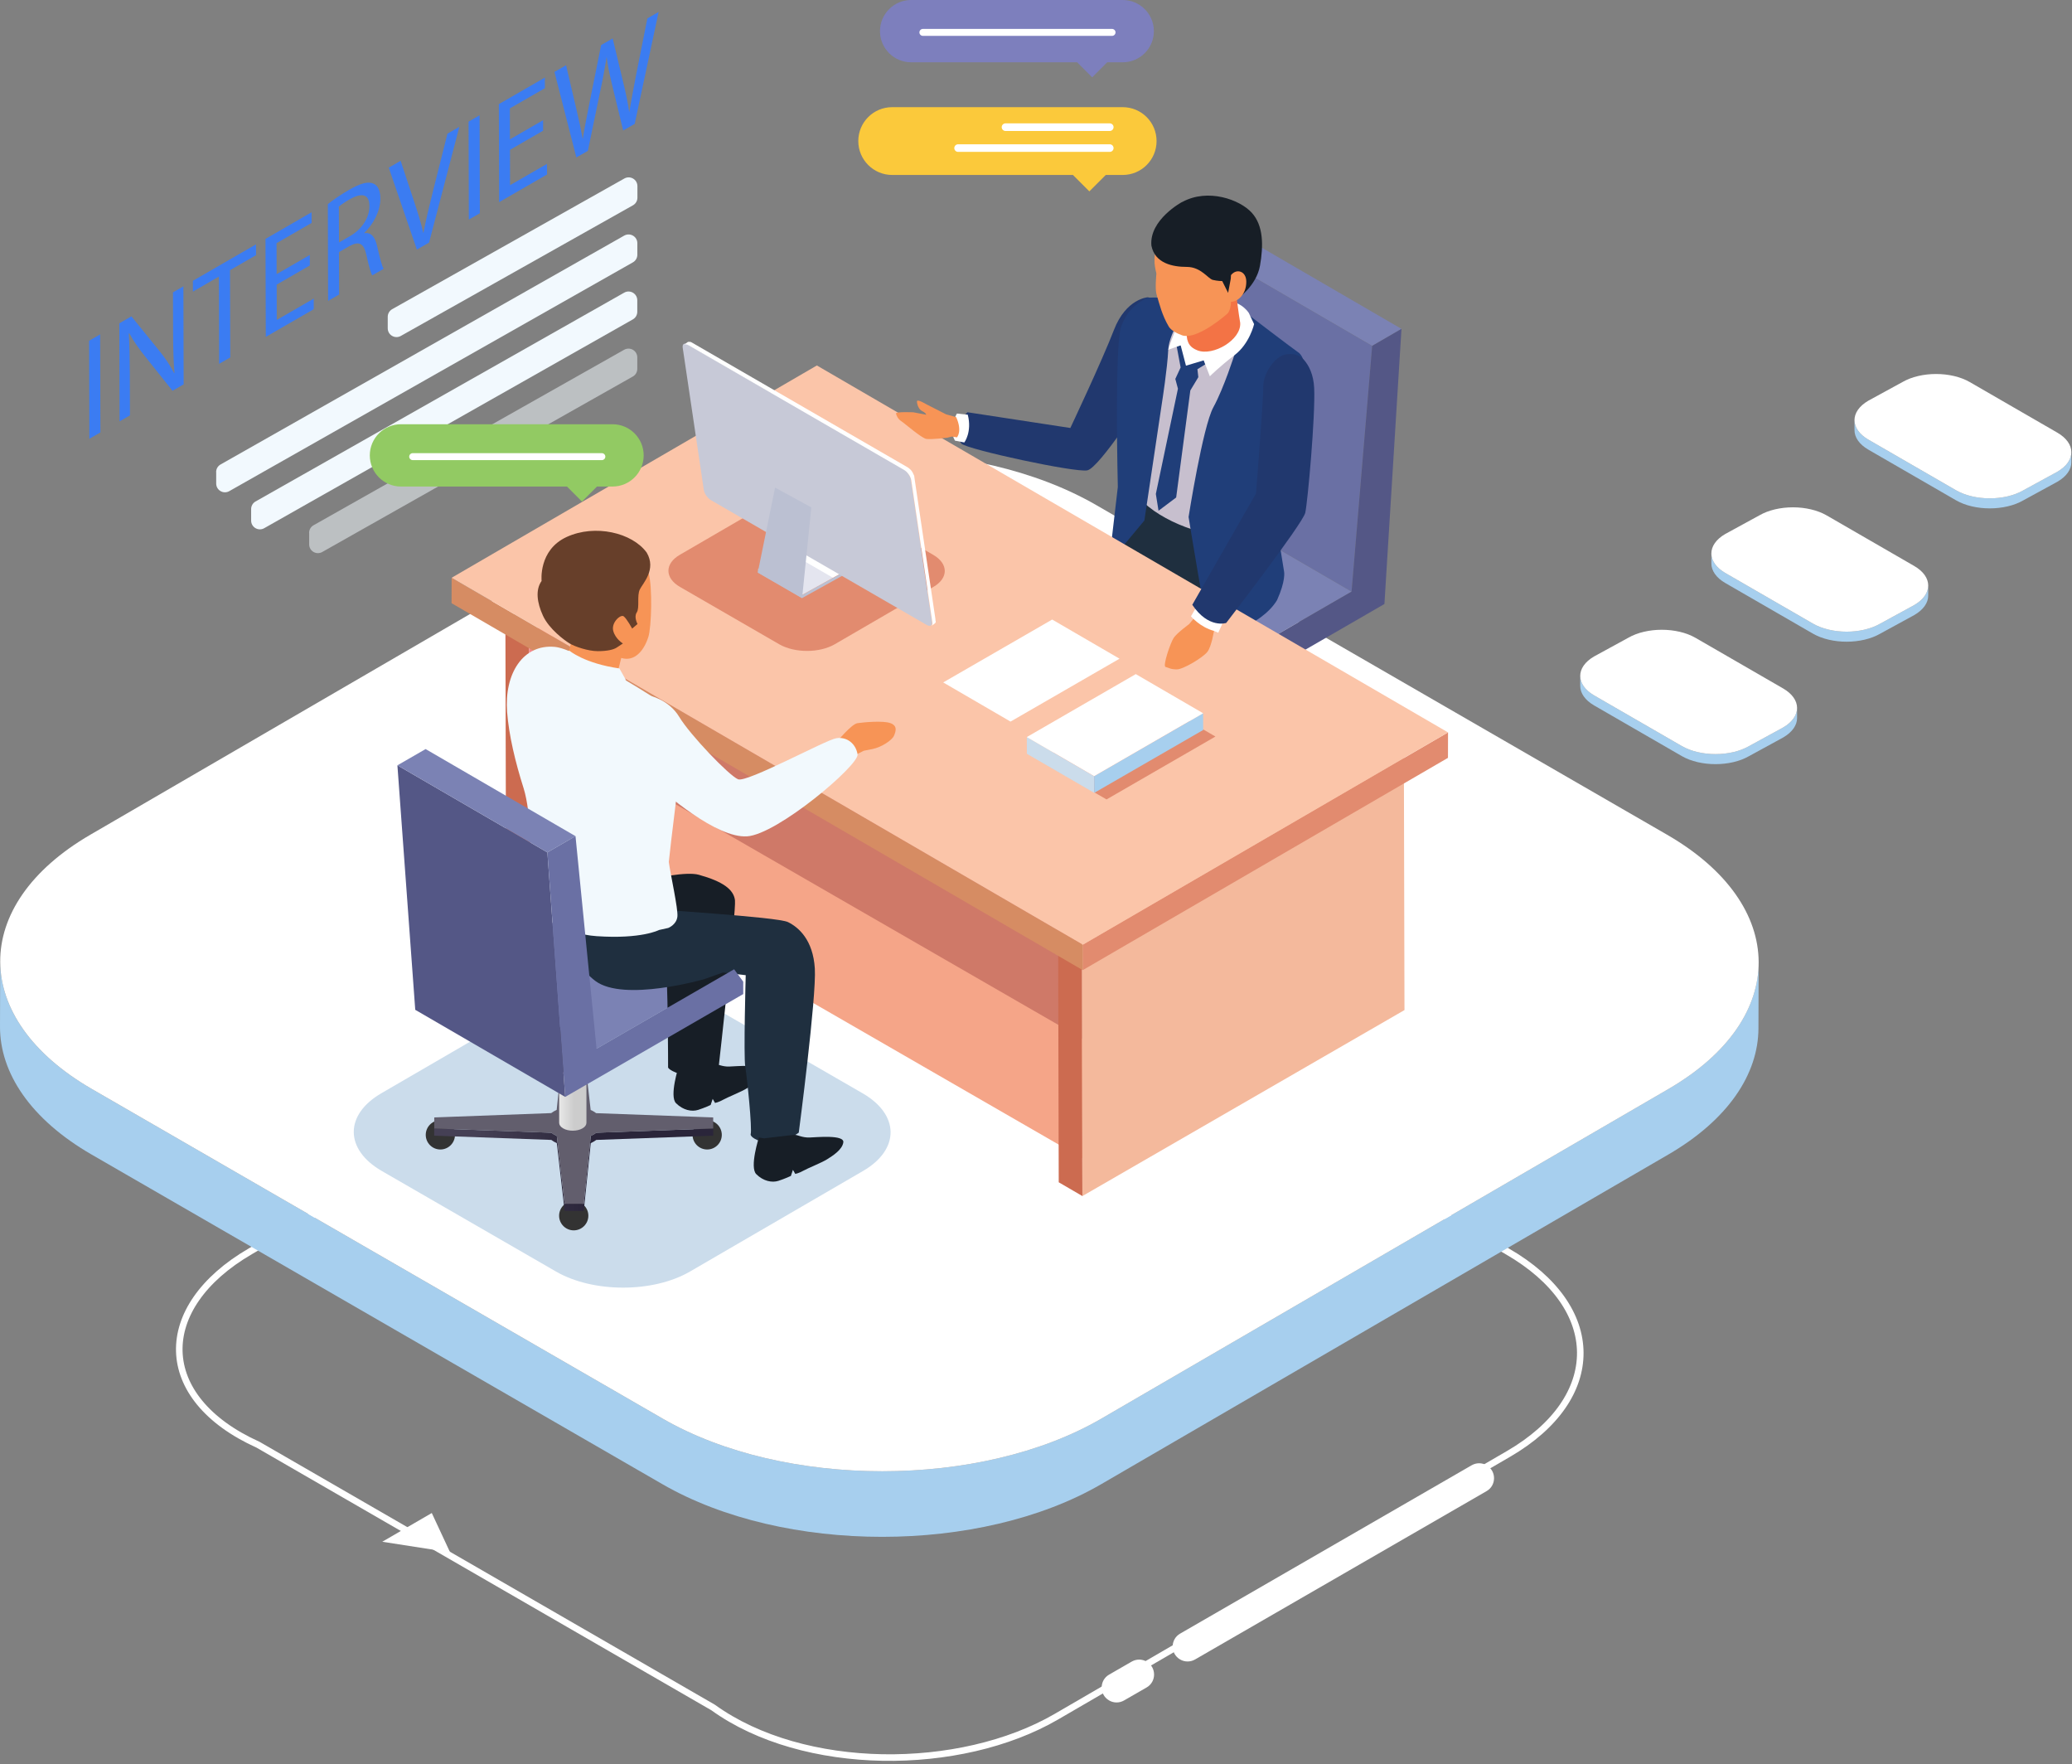 <svg width="316" height="269" viewBox="0 0 316 269" fill="none" xmlns="http://www.w3.org/2000/svg">
<rect x="0" y="0" width="316" height="269" fill="#808080" stroke="none"/>
<path d="M65.851 230.709L68.641 236.699L58.301 235.089L65.851 230.709Z" fill="white"/>
<path d="M271.96 110.919L266.76 113.759C263.93 115.399 259.34 115.399 256.49 113.759L243.14 106.049C241.71 105.219 240.99 104.139 241 103.059V104.589C241 105.669 241.71 106.759 243.14 107.579L256.49 115.289C259.33 116.929 263.93 116.929 266.76 115.289L271.96 112.449C273.36 111.629 274.07 110.569 274.07 109.499V107.969C274.07 109.039 273.37 110.109 271.96 110.919Z" fill="#A7CFEE"/>
<path d="M271.931 104.969C274.771 106.609 274.791 109.269 271.961 110.919L266.761 113.759C263.931 115.399 259.341 115.399 256.491 113.759L243.141 106.049C240.301 104.409 240.281 101.749 243.111 100.099L248.311 97.259C251.141 95.619 255.731 95.619 258.581 97.259L271.931 104.969Z" fill="white"/>
<path d="M291.96 92.249L286.76 95.089C283.93 96.729 279.34 96.729 276.49 95.089L263.14 87.379C261.71 86.549 260.99 85.469 261 84.389V85.919C261 86.999 261.71 88.089 263.14 88.909L276.49 96.619C279.33 98.259 283.93 98.259 286.76 96.619L291.96 93.779C293.36 92.959 294.07 91.899 294.07 90.829V89.299C294.07 90.369 293.37 91.439 291.96 92.249Z" fill="#A7CFEE"/>
<path d="M291.931 86.299C294.771 87.939 294.791 90.599 291.961 92.249L286.761 95.089C283.931 96.729 279.341 96.729 276.491 95.089L263.141 87.379C260.301 85.739 260.281 83.079 263.111 81.429L268.311 78.589C271.141 76.949 275.731 76.949 278.581 78.589L291.931 86.299Z" fill="white"/>
<path d="M313.788 71.919L308.588 74.759C305.758 76.399 301.168 76.399 298.318 74.759L284.968 67.049C283.538 66.219 282.818 65.139 282.828 64.059V65.589C282.828 66.669 283.538 67.759 284.968 68.579L298.318 76.289C301.158 77.929 305.758 77.929 308.588 76.289L313.788 73.449C315.188 72.629 315.898 71.569 315.898 70.499V68.969C315.898 70.039 315.198 71.109 313.788 71.919Z" fill="#A7CFEE"/>
<path d="M313.759 65.969C316.599 67.609 316.619 70.269 313.789 71.919L308.589 74.759C305.759 76.399 301.169 76.399 298.319 74.759L284.969 67.049C282.129 65.409 282.109 62.749 284.939 61.099L290.139 58.259C292.969 56.619 297.559 56.619 300.409 58.259L313.759 65.969Z" fill="white"/>
<path d="M229.871 190.809C244.651 199.339 244.731 213.179 230.041 221.709L161.101 261.769C146.411 270.299 122.531 270.299 108.751 260.359L39.361 220.299C23.571 213.169 23.501 199.339 38.181 190.799L107.121 150.739C121.811 142.209 145.691 142.209 160.471 150.739L229.861 190.799L229.871 190.809Z" stroke="white" stroke-miterlimit="10"/>
<path d="M254.46 166.049L167.98 216.309C149.56 227.019 119.59 227.019 101.05 216.309L14 166.049C4.67 160.659 0.01 153.589 0.03 146.529L6.41027e-05 156.529C-0.02 163.589 4.64 170.659 13.97 176.049L101.02 226.309C119.56 237.019 149.53 237.019 167.95 226.309L254.43 176.049C263.58 170.729 268.16 163.769 268.18 156.799L268.21 146.799C268.19 153.769 263.61 160.729 254.46 166.049Z" fill="#A7CFEE"/>
<path d="M254.242 127.279C272.782 137.989 272.882 155.339 254.462 166.049L167.982 216.309C149.562 227.019 119.592 227.019 101.052 216.309L14.002 166.049C-4.538 155.339 -4.638 137.989 13.781 127.279L100.262 77.019C118.682 66.309 148.652 66.309 167.192 77.019L254.242 127.279Z" fill="white"/>
<path d="M175.057 45.33C175.057 45.33 171.737 45.51 169.887 50.31C168.037 55.11 163.237 65.26 163.237 65.26L147.547 62.86C147.547 62.86 144.967 65.26 146.627 67.66C147.737 68.58 163.977 72.09 165.827 71.72C167.677 71.35 174.877 60.09 174.877 60.09C174.877 60.09 180.047 49.94 179.307 47.91C178.567 45.88 175.057 45.33 175.057 45.33Z" fill="#21386E"/>
<path d="M188.589 130.378C189.821 130.378 190.819 129.38 190.819 128.148C190.819 126.916 189.821 125.918 188.589 125.918C187.358 125.918 186.359 126.916 186.359 128.148C186.359 129.38 187.358 130.378 188.589 130.378Z" fill="#333333"/>
<path d="M170.468 115.818C170.468 117.048 169.468 118.048 168.238 118.048C167.008 118.048 166.008 117.048 166.008 115.818C166.008 114.588 167.008 113.588 168.238 113.588C169.468 113.588 170.468 114.588 170.468 115.818Z" fill="#333333"/>
<path d="M211.167 115.818C211.167 117.048 210.167 118.048 208.937 118.048C207.707 118.048 206.707 117.048 206.707 115.818C206.707 114.588 207.707 113.588 208.937 113.588C210.167 113.588 211.167 114.588 211.167 115.818Z" fill="#333333"/>
<path d="M192.029 115.49C191.919 115.57 191.799 115.65 191.669 115.73C191.519 115.82 191.359 115.9 191.189 115.98L190.119 126.32H187.199L186.009 115.98C185.849 115.91 185.699 115.83 185.559 115.75C185.419 115.67 185.289 115.58 185.169 115.49L167.319 114.84V113.15L167.309 114.25V115.94L185.169 116.59C185.289 116.68 185.419 116.77 185.559 116.85C185.699 116.93 185.849 117.01 186.009 117.08L187.199 127.42H190.119L191.189 117.08C191.359 117 191.519 116.92 191.669 116.83C191.669 116.83 191.689 116.82 191.699 116.81C191.819 116.74 191.929 116.66 192.029 116.59L209.869 115.94V114.84L192.039 115.49H192.029Z" fill="url(#paint0_linear_1827_12429)"/>
<path d="M209.86 113.149V114.849L192.03 115.499C191.79 115.679 191.51 115.849 191.19 115.989L190.12 126.329H187.2L186.01 115.989C185.85 115.919 185.7 115.839 185.56 115.759C185.42 115.679 185.29 115.589 185.17 115.499L167.32 114.849V113.159L185.15 112.509C185.39 112.329 185.67 112.159 185.99 112.019L187.06 101.689H189.99L191.17 112.029C191.33 112.099 191.48 112.169 191.62 112.259C191.76 112.339 191.89 112.429 192.01 112.519L209.86 113.169V113.149Z" fill="#625E6D"/>
<path d="M190.257 104.179C190.167 104.089 190.057 103.999 189.917 103.919C189.107 103.449 187.787 103.449 186.977 103.919C186.837 103.999 186.727 104.089 186.637 104.179H186.367V113.979C186.367 114.289 186.567 114.589 186.977 114.829C187.787 115.299 189.107 115.299 189.917 114.829C190.327 114.599 190.527 114.289 190.527 113.979V104.179H190.257Z" fill="url(#paint1_linear_1827_12429)"/>
<path d="M189.919 103.329C190.729 103.799 190.729 104.559 189.919 105.029C189.109 105.499 187.789 105.499 186.979 105.029C186.169 104.559 186.169 103.799 186.979 103.329C187.789 102.859 189.109 102.859 189.919 103.329Z" fill="#4E4E4E"/>
<path d="M191.097 97.3C190.797 97 190.337 96.73 189.687 96.559C188.867 96.34 188.007 96.34 187.187 96.559C186.537 96.74 186.077 97 185.777 97.3H185.387V104.75C185.387 105.37 185.957 106 187.107 106.34C187.977 106.6 188.907 106.6 189.777 106.34C190.917 106 191.497 105.38 191.497 104.75V97.3H191.107H191.097Z" fill="url(#paint2_linear_1827_12429)"/>
<path d="M189.778 95.709C192.068 96.389 192.068 98.209 189.778 98.889C188.908 99.149 187.978 99.149 187.108 98.889C184.818 98.209 184.818 96.389 187.108 95.709C187.978 95.449 188.908 95.449 189.778 95.709Z" fill="#4E4E4E"/>
<path d="M182.869 108.419L159.069 94.579L159.059 92.619L182.859 106.449L182.869 108.419Z" fill="#545786"/>
<path d="M182.859 106.448L159.059 92.618L160.489 88.988L184.289 102.818L182.859 106.448Z" fill="#6A70A4"/>
<path d="M184.288 102.819L160.488 88.989L182.328 76.379L206.128 90.209L184.288 102.819Z" fill="#7B82B4"/>
<path d="M209.267 52.738L185.457 38.898L189.937 36.318L213.737 50.148L209.267 52.738Z" fill="#7B82B4"/>
<path d="M206.128 90.208L182.328 76.378L185.458 38.898L209.268 52.738L206.128 90.208Z" fill="#6A70A4"/>
<path d="M209.269 52.738L213.739 50.148L211.139 92.098L205.709 95.238L182.869 108.418L182.859 106.448L184.289 102.818L206.129 90.208L209.269 52.738Z" fill="#545786"/>
<path d="M179.977 85.45C179.977 85.45 170.127 98.25 168.657 102.19C167.177 106.13 162.257 138.13 162.257 138.13C162.257 138.13 157.337 144.53 157.827 146.5C158.317 148.47 168.657 144.04 169.647 141.08V136.65L171.617 135.67L179.987 104.16C179.987 104.16 191.807 96.28 192.297 91.85C192.787 87.42 187.377 82 179.987 85.45H179.977Z" fill="#1F2F3F"/>
<path d="M174.528 79.369C174.528 79.369 160.779 88.409 157.829 91.849C154.879 95.299 146.009 126.309 146.009 126.309C146.009 126.309 140.589 131.729 142.069 132.709C143.549 133.689 150.929 131.229 151.919 129.259C152.909 127.289 150.438 130.239 152.898 127.289C155.358 124.339 166.189 98.239 166.189 98.239L180.469 89.379L174.519 79.359L174.528 79.369Z" fill="#1F2F3F"/>
<path d="M172.648 73.829C172.648 75.699 171.508 83.479 171.508 84.619C172.268 87.049 176.208 93.719 181.418 94.779C182.888 94.929 185.618 95.179 188.038 94.729C190.108 94.339 192.888 90.209 194.098 88.389C193.968 84.569 193.198 81.649 192.268 79.529C189.588 77.499 186.528 76.309 183.838 75.019C180.958 73.639 174.518 70.899 172.648 73.829Z" fill="#1F2F3F"/>
<path d="M172.647 73.828C173.527 77.688 181.237 81.208 185.377 81.458C188.717 81.658 191.257 80.988 192.267 79.528C194.627 74.068 199.387 60.108 198.257 56.418C195.677 52.908 191.937 49.418 189.307 47.788C185.657 45.518 177.727 44.828 174.497 45.878C171.087 46.988 171.717 54.098 171.817 58.538C171.907 62.508 172.327 69.288 172.657 73.828H172.647Z" fill="#C7BFCE"/>
<path d="M190.31 47.94C190.31 47.94 190.71 51.85 188.29 54.01C188.29 54.01 186.67 59.14 185.05 62.1C183.43 65.07 181.27 78.83 181.27 78.83C181.27 78.83 183.97 95.56 184.51 96.64C185.05 97.72 192.33 95.56 194.76 91.51C196.11 88.54 195.84 87.19 195.84 87.19L194.49 78.83C194.49 78.83 199.35 61.02 199.35 58.59C199.35 56.16 198.81 54.27 198 53.73C197.19 53.19 190.31 47.93 190.31 47.93V47.94Z" fill="#203E79"/>
<path d="M181.539 46.049C181.539 46.049 178.299 50.499 178.169 53.329C178.039 56.159 177.229 61.289 177.229 61.289L174.529 79.369L169.129 85.849L170.479 74.249C170.479 74.249 169.939 52.399 171.019 49.699C172.099 46.999 173.389 46.409 174.499 45.629C175.609 44.849 181.549 46.059 181.549 46.059L181.539 46.049Z" fill="#203E79"/>
<path d="M179.377 52.389L180.057 56.029L179.247 57.779L179.647 59.269L176.277 75.319L176.687 77.879L179.377 75.859L181.537 59.539L182.757 57.509L182.617 56.299L185.447 54.549L179.377 52.389Z" fill="#203E79"/>
<path d="M188.202 46.09C188.202 46.09 189.502 46.36 190.452 47.71L191.262 49.42C191.262 49.42 190.592 52.39 188.292 54.14C186.002 55.89 184.512 57.38 184.512 57.38L183.572 54.95L180.872 55.76L180.062 52.66L178.172 53.33C178.172 53.33 178.982 50.77 179.522 49.82C180.062 48.88 188.202 46.09 188.202 46.09Z" fill="white"/>
<path d="M180.152 45.349C180.152 44.379 183.502 43.279 185.182 43.279C186.862 43.279 188.502 44.039 188.552 44.979C188.552 44.979 188.882 47.759 189.142 49.229C189.332 51.819 185.002 54.349 182.632 53.429C181.442 52.969 181.212 52.299 181.062 51.739L180.152 45.349Z" fill="#F37345"/>
<path d="M176.372 44.839C176.132 44.019 176.362 41.719 176.362 41.719C176.362 41.719 176.112 40.719 176.082 40.119C175.862 36.199 178.662 32.499 183.192 31.79C187.412 31.13 190.302 33.389 191.212 36.16C191.752 37.8 191.902 40.63 190.912 42.709C190.242 44.12 188.982 45.389 187.742 46.02C187.742 46.59 187.562 47.489 187.182 47.83C185.592 49.219 182.112 51.799 180.252 51.119C179.472 50.829 178.592 50.389 178.232 49.77C177.222 48.039 176.862 46.499 176.372 44.839Z" fill="#F79456"/>
<path d="M180.28 30.799C180.28 30.799 175.24 33.499 175.6 37.459C176.14 40.159 178.84 40.699 181 40.699C183.16 40.699 184.24 42.499 184.96 42.679C185.68 42.859 186.4 42.859 186.4 42.859L187.3 44.659L187.84 41.779L188.74 45.559C188.74 45.559 191.62 43.579 192.16 40.519C192.7 37.459 192.7 34.399 190.9 32.429C189.1 30.449 184.24 28.649 180.29 30.809L180.28 30.799Z" fill="#171E26"/>
<path d="M187.742 41.959C188.522 40.909 190.072 41.279 190.072 42.959C190.072 44.919 188.742 46.019 187.742 46.019V41.959Z" fill="#F79456"/>
<path d="M80.788 137.778L77.178 135.678L77.078 94.408L80.698 96.508L80.788 137.778Z" fill="#CC6B50"/>
<path d="M80.698 96.509L77.078 94.409L126.198 66.049L129.818 68.149L80.698 96.509Z" fill="#DCDBDB"/>
<path d="M129.819 68.148L129.919 109.418L80.789 137.778L80.699 96.508L129.819 68.148Z" fill="#F48789"/>
<path d="M84.207 88.658L84.117 129.928L168.117 178.368L168.217 137.098L84.207 88.658Z" fill="#F5A588"/>
<path d="M84.156 111.748L168.166 160.178L168.216 137.098L84.206 88.658L84.156 111.748Z" fill="#CF7968"/>
<path d="M165.077 182.378L161.467 180.278L161.367 139.008L164.977 141.108L165.077 182.378Z" fill="#CC6B50"/>
<path d="M164.977 141.108L161.367 139.008L210.487 110.648L214.097 112.748L164.977 141.108Z" fill="#DCDBDB"/>
<path d="M214.097 112.748L214.197 154.018L165.077 182.378L164.977 141.108L214.097 112.748Z" fill="#F4B99C"/>
<path d="M220.839 111.678L220.829 115.558L165.129 147.928L165.139 144.048L220.839 111.678Z" fill="#E28B6F"/>
<path d="M165.137 144.048L165.127 147.928L68.867 91.978L68.877 88.098L165.137 144.048Z" fill="#D68C63"/>
<path d="M220.839 111.679L165.139 144.049L68.879 88.099L124.579 55.728L220.839 111.679Z" fill="#FBC5A9"/>
<path d="M182.566 93.699L181.336 95.179C181.336 95.179 179.486 96.529 178.996 97.269C178.506 98.009 177.276 101.579 177.766 101.699C178.256 101.819 178.506 102.069 179.486 102.069C180.466 102.069 183.546 100.219 184.166 99.359C184.786 98.499 185.146 96.189 185.146 96.189L185.766 95.049L182.566 93.699Z" fill="#F79456"/>
<path d="M182.747 92.039L181.637 93.979C181.637 93.979 183.017 95.639 185.147 96.199L185.797 96.479L186.717 94.449L182.747 92.049V92.039Z" fill="white"/>
<path d="M195.976 54.068C197.106 53.838 198.156 54.038 198.906 54.918C199.616 55.748 200.326 57.099 200.426 59.178C200.616 63.428 199.436 76.528 199.066 78.188C198.686 79.848 187.006 94.988 187.006 94.988C187.006 94.988 184.306 95.908 181.836 92.218L191.556 75.239C191.556 75.239 192.666 61.268 192.666 58.868C192.666 56.948 194.396 54.398 195.986 54.068H195.976Z" fill="#21386E"/>
<path d="M147.598 63.239L145.938 63.059C145.938 63.059 144.828 64.859 145.428 66.749C145.568 67.029 145.638 67.189 145.638 67.189L147.068 67.469C147.068 67.469 148.268 65.879 147.598 63.249V63.239Z" fill="white"/>
<path d="M145.826 63.608L144.286 63.178L141.266 61.638C141.266 61.638 139.846 60.778 139.846 61.208C139.846 61.638 140.096 62.438 140.646 62.688C141.196 62.938 141.266 63.238 141.266 63.238L139.296 62.868C139.296 62.868 136.586 62.748 136.646 63.048C136.706 63.358 136.956 63.908 137.446 64.218C137.936 64.528 140.526 66.798 141.266 66.928C142.006 67.048 144.466 66.748 144.466 66.748L145.146 66.568L145.946 66.688C145.946 66.688 146.806 65.768 145.826 63.608Z" fill="#F79456"/>
<path d="M142.318 84.598C144.668 85.958 144.678 88.148 142.348 89.498L127.308 98.238C124.978 99.588 121.198 99.598 118.838 98.238L103.708 89.498C101.368 88.148 101.348 85.948 103.678 84.598L118.718 75.858C121.048 74.508 124.838 74.508 127.188 75.858L142.318 84.598Z" fill="#E28B6F"/>
<path d="M128.919 86.88C128.919 86.88 128.919 86.88 128.919 86.89C128.909 86.93 128.879 86.97 128.859 87.01C128.859 87.01 128.859 87.02 128.849 87.03C128.819 87.07 128.789 87.1 128.749 87.14C128.729 87.16 128.699 87.18 128.669 87.2C128.639 87.22 128.609 87.25 128.569 87.27L122.339 90.73L115.609 86.84V87.31L122.339 91.19L128.569 87.73C128.569 87.73 128.589 87.72 128.609 87.71C128.629 87.7 128.649 87.68 128.669 87.66C128.699 87.64 128.719 87.62 128.749 87.6C128.749 87.6 128.759 87.6 128.769 87.59C128.799 87.56 128.819 87.54 128.839 87.51C128.839 87.51 128.839 87.51 128.839 87.5C128.839 87.5 128.839 87.49 128.849 87.48C128.849 87.47 128.869 87.45 128.879 87.44C128.889 87.42 128.899 87.39 128.909 87.37C128.909 87.37 128.909 87.37 128.909 87.36C128.909 87.34 128.919 87.33 128.919 87.31C128.919 87.29 128.919 87.26 128.919 87.24V86.76C128.919 86.8 128.919 86.85 128.899 86.89L128.919 86.88Z" fill="#BBC0D2"/>
<path d="M128.578 86.25C129.058 86.53 129.048 86.98 128.558 87.25L122.328 90.71L115.598 86.82L120.858 82.81C121.318 82.52 122.118 82.51 122.598 82.79L128.578 86.24V86.25Z" fill="white"/>
<path d="M137.797 71.549C138.327 71.849 138.817 72.559 138.907 73.129L142.127 94.809C142.207 95.379 141.857 95.589 141.327 95.289L108.437 76.269C107.907 75.969 107.417 75.259 107.337 74.689L104.117 53.009C104.037 52.439 104.387 52.229 104.917 52.529L137.807 71.549H137.797Z" fill="#C7C9D7"/>
<path d="M142.666 94.599C142.666 94.599 142.666 94.599 142.666 94.589C142.666 94.579 142.666 94.559 142.666 94.549C142.666 94.539 142.666 94.519 142.666 94.509C142.666 94.499 142.666 94.479 142.666 94.469C142.666 94.459 142.666 94.439 142.666 94.429L139.446 72.749C139.446 72.729 139.446 72.719 139.446 72.709C139.446 72.699 139.446 72.679 139.446 72.669C139.446 72.659 139.446 72.639 139.436 72.629C139.426 72.619 139.436 72.599 139.426 72.589C139.426 72.579 139.426 72.559 139.416 72.549C139.416 72.539 139.416 72.519 139.406 72.509C139.406 72.499 139.406 72.479 139.386 72.469C139.366 72.459 139.376 72.439 139.366 72.429C139.366 72.419 139.356 72.399 139.346 72.389C139.346 72.379 139.336 72.359 139.326 72.349C139.326 72.349 139.326 72.329 139.316 72.319C139.316 72.309 139.306 72.299 139.296 72.279C139.296 72.269 139.286 72.259 139.276 72.249C139.276 72.249 139.276 72.229 139.266 72.219C139.266 72.219 139.256 72.199 139.246 72.189C139.246 72.189 139.246 72.169 139.236 72.159C139.236 72.159 139.236 72.139 139.226 72.139C139.226 72.139 139.226 72.139 139.226 72.129V72.119C139.226 72.119 139.226 72.099 139.216 72.099C139.216 72.099 139.216 72.079 139.206 72.079C139.206 72.079 139.206 72.059 139.196 72.059C139.196 72.059 139.196 72.039 139.186 72.039C139.176 72.039 139.176 72.019 139.166 72.019C139.166 72.009 139.156 71.999 139.146 71.989C139.146 71.979 139.136 71.969 139.126 71.959C139.126 71.959 139.126 71.949 139.116 71.939C139.116 71.939 139.116 71.929 139.106 71.919C139.076 71.869 139.036 71.829 139.006 71.779C138.996 71.769 138.986 71.759 138.976 71.739C138.976 71.739 138.976 71.739 138.966 71.729C138.966 71.729 138.966 71.729 138.956 71.719C138.956 71.719 138.936 71.699 138.936 71.689C138.936 71.689 138.926 71.679 138.916 71.669C138.916 71.669 138.906 71.659 138.896 71.649C138.896 71.649 138.886 71.639 138.876 71.629C138.876 71.629 138.866 71.619 138.856 71.609C138.856 71.609 138.846 71.599 138.836 71.589C138.826 71.579 138.826 71.579 138.816 71.569C138.816 71.569 138.806 71.559 138.796 71.549C138.796 71.549 138.776 71.529 138.766 71.519C138.756 71.509 138.746 71.499 138.736 71.499C138.736 71.499 138.716 71.479 138.706 71.479C138.696 71.479 138.686 71.459 138.676 71.449C138.666 71.449 138.656 71.429 138.646 71.419C138.636 71.409 138.626 71.399 138.606 71.389C138.596 71.389 138.586 71.369 138.566 71.359C138.556 71.359 138.536 71.339 138.526 71.329C138.516 71.329 138.496 71.309 138.486 71.299C138.476 71.299 138.456 71.279 138.446 71.269C138.436 71.269 138.416 71.249 138.406 71.249L105.516 52.229C105.516 52.229 105.486 52.209 105.476 52.209C105.466 52.209 105.446 52.199 105.436 52.189C105.426 52.189 105.406 52.179 105.396 52.169C105.386 52.169 105.376 52.159 105.356 52.149C105.346 52.149 105.336 52.149 105.316 52.139C105.316 52.139 105.296 52.139 105.286 52.139C105.276 52.139 105.256 52.139 105.246 52.129C105.236 52.129 105.226 52.129 105.206 52.129C105.196 52.129 105.176 52.129 105.166 52.129C105.156 52.129 105.136 52.129 105.126 52.129C105.126 52.129 105.096 52.129 105.086 52.129C105.066 52.129 105.056 52.129 105.046 52.129C105.026 52.129 105.016 52.129 104.996 52.129C104.996 52.129 104.996 52.129 104.986 52.129C104.986 52.129 104.986 52.129 104.976 52.129C104.966 52.129 104.956 52.129 104.946 52.129C104.916 52.139 104.886 52.159 104.866 52.169L104.336 52.559C104.336 52.559 104.406 52.519 104.456 52.509C104.456 52.509 104.456 52.509 104.466 52.509C104.506 52.509 104.556 52.499 104.616 52.509C104.666 52.509 104.726 52.529 104.796 52.549C104.856 52.569 104.926 52.599 104.996 52.639L137.886 71.659C137.956 71.699 138.016 71.739 138.076 71.789C138.136 71.839 138.206 71.889 138.266 71.949C138.326 72.009 138.386 72.069 138.436 72.139C138.496 72.209 138.546 72.269 138.596 72.339C138.646 72.409 138.696 72.479 138.736 72.559C138.776 72.639 138.816 72.709 138.846 72.789C138.876 72.869 138.906 72.939 138.926 73.009C138.946 73.079 138.966 73.159 138.976 73.229L142.196 94.909C142.196 94.979 142.206 95.039 142.206 95.089C142.206 95.139 142.206 95.189 142.186 95.239C142.186 95.269 142.166 95.299 142.146 95.329C142.116 95.379 142.086 95.419 142.046 95.449L142.576 95.059C142.576 95.059 142.646 94.989 142.676 94.939C142.676 94.939 142.676 94.939 142.686 94.919C142.686 94.899 142.706 94.879 142.706 94.859C142.706 94.859 142.706 94.859 142.706 94.849C142.706 94.839 142.706 94.829 142.706 94.819C142.706 94.809 142.706 94.789 142.706 94.769C142.706 94.759 142.706 94.739 142.706 94.729V94.709L142.666 94.599Z" fill="white"/>
<path opacity="0.2" d="M119.588 83.789L115.598 86.829L122.328 90.719L127.038 88.099L119.588 83.789Z" fill="#787EB2"/>
<path d="M123.736 77.37L122.326 91.22L115.566 87.31L118.206 74.35L123.736 77.37Z" fill="#BBC0D2"/>
<path d="M158.477 115.94L168.757 121.9L185.367 112.31L175.097 106.34L158.477 115.94Z" fill="#E28B6F"/>
<path d="M156.598 112.389L156.608 114.939L166.878 120.899L166.868 118.359L156.598 112.389Z" fill="#CBDCEB"/>
<path d="M166.867 118.36L166.877 120.9L183.497 111.31L183.487 108.76L166.867 118.36Z" fill="#A7CFEE"/>
<path d="M156.598 112.389L166.868 118.359L183.488 108.759L173.218 102.789L156.598 112.389Z" fill="white"/>
<path d="M143.848 104.059L154.118 110.029L170.738 100.439L160.468 94.469L143.848 104.059Z" fill="white"/>
<path d="M131.558 166.709C137.218 169.979 137.248 175.279 131.628 178.549L105.228 193.889C99.608 197.159 90.458 197.159 84.798 193.889L58.218 178.549C52.558 175.279 52.528 169.979 58.148 166.709L84.548 151.369C90.168 148.099 99.318 148.099 104.978 151.369L131.558 166.709Z" fill="#CBDCEB"/>
<path d="M89.73 185.378C89.73 186.608 88.73 187.608 87.499 187.608C86.269 187.608 85.269 186.608 85.269 185.378C85.269 184.148 86.269 183.148 87.499 183.148C88.73 183.148 89.73 184.148 89.73 185.378Z" fill="#333333"/>
<path d="M69.39 173.048C69.39 174.278 68.39 175.278 67.16 175.278C65.93 175.278 64.93 174.278 64.93 173.048C64.93 171.818 65.93 170.818 67.16 170.818C68.39 170.818 69.39 171.818 69.39 173.048Z" fill="#333333"/>
<path d="M110.081 173.048C110.081 174.278 109.081 175.278 107.851 175.278C106.621 175.278 105.621 174.278 105.621 173.048C105.621 171.818 106.621 170.818 107.851 170.818C109.081 170.818 110.081 171.818 110.081 173.048Z" fill="#333333"/>
<path d="M90.939 172.719C90.829 172.799 90.709 172.879 90.579 172.959C90.429 173.049 90.269 173.129 90.099 173.209L89.029 183.549H86.109L84.919 173.209C84.759 173.139 84.609 173.059 84.469 172.979C84.329 172.899 84.199 172.809 84.079 172.719L66.229 172.069V170.379L66.219 171.479V173.169L84.079 173.819C84.199 173.909 84.329 173.999 84.469 174.079C84.609 174.159 84.759 174.239 84.919 174.309L86.109 184.649H89.029L90.099 174.309C90.269 174.229 90.429 174.149 90.579 174.059C90.579 174.059 90.599 174.049 90.609 174.039C90.729 173.969 90.839 173.889 90.939 173.819L108.779 173.169V172.069L90.949 172.719H90.939Z" fill="url(#paint3_linear_1827_12429)"/>
<path d="M108.77 170.378V172.078L90.941 172.728C90.701 172.908 90.421 173.078 90.1 173.218L89.031 183.558H86.111L84.921 173.218C84.76 173.148 84.611 173.068 84.471 172.988C84.331 172.908 84.201 172.818 84.081 172.728L66.231 172.078V170.388L84.061 169.728C84.3 169.548 84.581 169.378 84.9 169.238L85.971 158.908H88.9L90.081 169.248C90.24 169.318 90.391 169.388 90.531 169.478C90.671 169.558 90.8 169.648 90.921 169.738L108.77 170.388V170.378Z" fill="#625E6D"/>
<path d="M89.167 161.409C89.077 161.319 88.967 161.229 88.827 161.149C88.017 160.679 86.697 160.679 85.887 161.149C85.747 161.229 85.637 161.319 85.547 161.409H85.277V171.209C85.277 171.519 85.477 171.819 85.887 172.059C86.697 172.529 88.017 172.529 88.827 172.059C89.237 171.829 89.437 171.519 89.437 171.209V161.409H89.167Z" fill="url(#paint4_linear_1827_12429)"/>
<path d="M88.829 160.56C89.639 161.03 89.639 161.79 88.829 162.26C88.019 162.73 86.699 162.73 85.889 162.26C85.079 161.79 85.079 161.03 85.889 160.56C86.699 160.09 88.019 160.09 88.829 160.56Z" fill="#4E4E4E"/>
<path d="M90.019 154.53C89.719 154.23 89.259 153.96 88.609 153.79C87.789 153.57 86.929 153.57 86.109 153.79C85.459 153.97 84.999 154.23 84.699 154.53H84.309V161.98C84.309 162.6 84.879 163.23 86.029 163.57C86.899 163.83 87.829 163.83 88.699 163.57C89.839 163.23 90.419 162.61 90.419 161.98V154.53H90.029H90.019Z" fill="url(#paint5_linear_1827_12429)"/>
<path d="M88.688 152.939C90.978 153.619 90.978 155.439 88.688 156.119C87.818 156.379 86.888 156.379 86.018 156.119C83.728 155.439 83.728 153.619 86.018 152.939C86.888 152.679 87.818 152.679 88.688 152.939Z" fill="#4E4E4E"/>
<path d="M90.981 159.91L68.121 146.62L89.101 134.51L111.961 147.8L90.981 159.91Z" fill="#7B82B4"/>
<path d="M103.501 162.629C103.501 162.629 102.041 167.159 103.101 168.219C104.171 169.289 105.501 169.549 106.471 169.239C107.451 168.929 108.381 168.489 108.381 168.489L108.691 167.559L109.051 168.179C109.051 168.179 109.581 168.089 110.291 167.689C111.001 167.289 113.041 166.489 113.891 165.959C114.731 165.429 116.241 164.499 116.381 163.339C116.471 162.189 112.341 162.589 111.231 162.629C110.121 162.669 109.411 162.229 109.011 162.229C108.611 162.229 104.301 162.759 104.301 162.759" fill="#171E26"/>
<path d="M88.62 136.859C88.62 136.859 102.9 132.369 106.58 133.389C110.25 134.409 111.89 135.629 112.09 137.269C112.29 138.899 109.64 162.369 109.64 162.369C109.64 162.369 107.8 164.609 104.54 163.999C102.09 163.389 101.89 162.779 101.89 162.779C101.89 162.779 101.89 148.699 101.48 146.659C101.07 144.619 101.68 142.369 101.68 142.369C101.68 142.369 93.11 145.629 90.66 143.799C88.21 141.959 86.58 139.309 88.62 136.859Z" fill="#171E26"/>
<path d="M84.809 138.968C84.809 138.968 86.439 146.318 90.799 149.578C95.149 152.838 107.399 149.308 107.399 149.308L110.259 148.288L113.729 148.698C113.729 148.698 113.389 161.008 113.659 162.638C113.929 164.268 114.749 172.158 114.479 172.978C114.479 173.798 118.289 175.158 120.189 173.798L121.819 172.708C121.819 172.708 124.539 152.028 124.269 147.678C123.999 143.328 121.819 141.418 120.189 140.608C118.559 139.788 99.239 138.708 98.149 138.428C97.059 138.158 84.819 138.968 84.819 138.968H84.809Z" fill="#1F2F3F"/>
<path d="M103.939 111.729C104.009 110.179 103.269 108.709 101.979 107.849C99.119 105.939 95.219 103.518 92.699 102.188C89.569 100.538 86.339 98.799 84.609 98.638C79.789 98.189 76.889 102.679 77.339 108.569C77.619 112.149 78.569 116.139 79.869 120.239C80.419 121.989 80.799 125.079 80.939 127.919C80.909 129.289 80.789 130.848 80.419 131.748C80.009 132.718 79.589 134.059 79.289 135.109C78.969 136.199 79.349 137.359 80.229 138.079C82.249 139.719 86.249 142.428 90.989 142.748C97.859 143.218 100.509 141.808 100.509 141.808L101.909 141.498C101.909 141.498 103.159 141.028 103.309 139.778C103.449 138.648 102.249 133.308 101.999 131.438C102.399 127.548 103.179 121.828 103.419 119.218C103.649 116.818 103.829 114.079 103.929 111.729H103.939Z" fill="#F2F9FD"/>
<path d="M98.879 97.129C99.359 95.619 99.529 89.519 98.919 87.399C98.139 84.669 95.489 82.299 91.519 82.489C87.709 82.679 84.899 84.359 83.969 87.199C83.419 88.879 83.539 91.829 84.559 93.969C85.249 95.419 86.819 96.699 88.529 97.599C89.729 98.289 93.119 99.859 94.789 100.339C96.739 100.909 98.179 99.309 98.879 97.129Z" fill="#F79456"/>
<path d="M87.658 96.08C89.568 95.31 93.948 96.14 95.478 97.4C95.478 97.4 93.968 103.48 93.948 103.48C91.158 103.63 87.188 102.24 86.238 101.1L87.648 96.09L87.658 96.08Z" fill="#F79456"/>
<path d="M95.48 93.219C94.68 92.139 93.09 92.529 93.09 94.249C93.09 96.259 94.45 97.389 95.48 97.389C95.48 96.099 95.53 94.759 95.48 93.219Z" fill="#F79456"/>
<path d="M86.818 99.2C86.818 99.2 89.078 101.149 94.468 101.929L95.478 103.719C95.478 103.719 93.218 104.419 90.558 104.109C87.908 103.799 85.718 101.689 85.488 101.219L85.258 100.749L86.818 99.189V99.2Z" fill="#F2F9FD"/>
<path d="M82.599 88.589C82.599 88.589 82.089 83.869 86.419 81.879C90.749 79.889 96.409 81.219 98.629 84.259C100.149 86.839 98.039 88.939 97.579 89.879C97.109 90.819 97.579 92.689 97.109 93.389C96.639 94.089 97.229 95.149 97.229 95.149L96.409 95.849C96.409 95.849 95.589 94.329 95.119 93.979C94.649 93.629 93.209 94.919 93.519 96.169C93.829 97.419 94.999 98.119 94.999 98.119C94.999 98.119 94.529 98.429 94.059 98.739C93.589 99.049 92.659 99.289 91.169 99.289C89.679 99.289 87.659 98.589 86.879 98.119C86.099 97.649 83.759 95.929 82.819 93.909C81.879 91.879 81.649 89.929 82.589 88.599L82.599 88.589Z" fill="#673F2A"/>
<path d="M86.199 167.259L63.329 153.979L60.609 116.699L83.479 129.979L86.199 167.259Z" fill="#545786"/>
<path d="M83.479 129.979L60.609 116.699L64.909 114.219L87.769 127.499L83.479 129.979Z" fill="#7B82B4"/>
<path d="M87.77 127.498L90.981 159.908L111.96 147.798L113.35 149.688V151.578L91.41 164.248L86.201 167.258L83.481 129.978L87.77 127.498Z" fill="#6A70A4"/>
<path d="M115.739 173.449C115.739 173.449 114.279 177.979 115.339 179.039C116.409 180.109 117.739 180.369 118.709 180.059C119.689 179.749 120.619 179.309 120.619 179.309L120.929 178.379L121.289 178.999C121.289 178.999 121.819 178.909 122.529 178.509C123.239 178.109 125.279 177.309 126.129 176.779C126.969 176.249 128.479 175.319 128.619 174.159C128.709 173.009 124.579 173.409 123.469 173.449C122.359 173.489 121.649 173.049 121.249 173.049C120.849 173.049 116.539 173.579 116.539 173.579" fill="#171E26"/>
<path d="M127.52 113.258C127.52 113.258 129.83 110.398 130.78 110.268C131.73 110.128 134.72 109.858 135.81 110.268C136.9 110.678 136.63 111.488 136.35 112.168C136.08 112.848 134.45 113.938 133.09 114.208L131.73 114.478L130.1 115.298L127.52 113.258Z" fill="#F79456"/>
<path d="M98.958 106.049C98.958 106.049 101.948 106.589 103.588 109.309C105.218 112.029 111.208 118.289 112.568 118.829C113.928 119.369 125.898 112.839 127.528 112.569C129.158 112.299 130.518 113.389 130.788 115.019C131.058 116.649 118.548 127.259 113.918 127.529C109.288 127.799 101.678 121.269 98.408 118.279C95.148 115.289 94.598 106.039 98.948 106.039L98.958 106.049Z" fill="#F2F9FD"/>
<path d="M169.152 259.288C169.852 259.698 170.722 259.698 171.432 259.288L174.872 257.308C176.382 256.438 176.392 254.248 174.872 253.368C174.172 252.958 173.302 252.958 172.592 253.368L169.152 255.348C167.642 256.218 167.632 258.408 169.152 259.288Z" fill="white"/>
<path d="M179.98 253.039C180.68 253.449 181.55 253.449 182.26 253.039L226.72 227.369C228.23 226.499 228.24 224.309 226.72 223.429C226.02 223.019 225.15 223.019 224.44 223.429L179.98 249.099C178.47 249.969 178.46 252.159 179.98 253.039Z" fill="white"/>
<path d="M59.133 48.308V50.058C59.133 51.088 60.243 51.738 61.143 51.218L96.543 31.298C96.963 31.058 97.213 30.618 97.213 30.138V28.388C97.213 27.358 96.103 26.708 95.203 27.228L59.803 47.148C59.393 47.388 59.133 47.828 59.133 48.308Z" fill="#F2F9FE"/>
<path d="M32.971 71.979V73.729C32.971 74.759 34.081 75.399 34.971 74.889L96.531 39.999C96.951 39.759 97.201 39.319 97.201 38.839V37.089C97.201 36.059 96.091 35.419 95.191 35.929L33.631 70.829C33.211 71.069 32.961 71.509 32.961 71.989L32.971 71.979Z" fill="#F2F9FE"/>
<g opacity="0.53">
<path d="M47.151 81.257V83.007C47.151 84.037 48.261 84.677 49.151 84.167L96.521 57.407C96.941 57.167 97.191 56.727 97.191 56.247V54.497C97.191 53.467 96.081 52.827 95.181 53.337L47.811 80.097C47.391 80.337 47.141 80.777 47.141 81.257H47.151Z" fill="#F2F9FE"/>
</g>
<path d="M38.301 77.628V79.378C38.301 80.408 39.411 81.048 40.301 80.538L96.521 48.698C96.941 48.458 97.191 48.018 97.191 47.538V45.788C97.191 44.758 96.081 44.118 95.191 44.628L38.971 76.468C38.551 76.708 38.301 77.148 38.301 77.628Z" fill="#F2F9FE"/>
<path d="M15.27 50.988L15.31 65.938L13.63 66.908L13.59 51.958L15.27 50.988Z" fill="#3B7CF2"/>
<path d="M27.969 43.658L28.009 58.608L26.309 59.588L22.159 54.388C21.249 53.258 20.379 52.048 19.709 50.808L19.649 50.868C19.749 52.698 19.789 54.478 19.799 56.958L19.819 63.338L18.239 64.248L18.199 49.298L20.039 48.238L24.219 53.398C25.199 54.588 25.949 55.728 26.569 56.908L26.609 56.868C26.449 54.958 26.409 53.168 26.399 50.828L26.379 44.578L27.959 43.668L27.969 43.658Z" fill="#3B7CF2"/>
<path d="M39.048 37.258V38.908L35.078 41.198L35.118 54.498L33.418 55.478L33.378 42.178L29.418 44.468V42.818L39.048 37.258Z" fill="#3B7CF2"/>
<path d="M47.518 32.369L47.528 33.989L42.178 37.079L42.188 41.799L47.248 38.879V40.479L42.198 43.399L42.208 48.789L47.848 45.529V47.149L40.538 51.369L40.488 36.429L47.518 32.369Z" fill="#3B7CF2"/>
<path d="M57.5 37.469C57.93 39.309 58.24 40.58 58.51 40.989L56.77 41.989C56.56 41.69 56.26 40.58 55.89 38.929C55.49 37.09 54.8 36.709 53.28 37.529L51.7 38.44L51.72 44.91L50.04 45.88L50 31.13C50.85 30.439 52.06 29.63 53.22 28.959C55.01 27.919 56.17 27.63 56.98 28.009C57.64 28.299 58.01 29.11 58.01 30.259C58.01 32.23 56.94 34.16 55.58 35.489V35.559C56.58 35.38 57.18 36.099 57.5 37.469ZM53.42 35.98C55.21 34.94 56.35 33.16 56.34 31.45C56.34 29.52 55.12 29.38 53.34 30.38C52.53 30.849 51.95 31.27 51.68 31.509L51.7 36.969L53.42 35.98Z" fill="#3B7CF2"/>
<path d="M70.049 19.358L65.439 36.988L63.579 38.058L59.289 25.568L61.099 24.518L63.149 30.708C63.719 32.408 64.199 33.948 64.549 35.498L64.589 35.468C64.949 33.538 65.489 31.338 66.059 29.048L68.239 20.388L70.029 19.348L70.049 19.358Z" fill="#3B7CF2"/>
<path d="M73.141 17.578L73.181 32.518L71.501 33.488L71.461 18.548L73.141 17.578Z" fill="#3B7CF2"/>
<path d="M83.098 11.828V13.448L77.758 16.528L77.768 21.248L82.828 18.328V19.928L77.778 22.848L77.788 28.238L83.418 24.988L83.428 26.608L76.118 30.828L76.078 15.878L83.098 11.828Z" fill="#3B7CF2"/>
<path d="M100.449 1.809L96.799 18.889L95.039 19.899L93.379 13.059C92.969 11.379 92.699 10.079 92.519 8.669C92.259 10.309 91.969 11.939 91.489 14.149L89.659 22.999L87.899 24.009L84.559 10.969L86.329 9.949L87.899 16.619C88.289 18.259 88.639 19.919 88.879 21.229C89.119 19.599 89.529 17.589 89.959 15.409L91.679 6.869L93.439 5.859L95.039 12.529C95.419 14.089 95.769 15.659 95.959 17.129C96.269 15.309 96.629 13.439 97.029 11.339L98.729 2.809L100.449 1.819V1.809Z" fill="#3B7CF2"/>
<path d="M136.068 16.34H171.218C174.078 16.34 176.388 18.65 176.388 21.51C176.388 24.37 174.078 26.68 171.218 26.68H168.638L166.138 29.18L163.638 26.68H136.068C133.218 26.68 130.898 24.37 130.898 21.51C130.898 18.65 133.208 16.34 136.068 16.34Z" fill="#FBC93B"/>
<path d="M146.119 23.16H169.249C169.569 23.16 169.829 22.9 169.829 22.58C169.829 22.26 169.569 22 169.249 22H146.119C145.799 22 145.539 22.26 145.539 22.58C145.539 22.9 145.799 23.16 146.119 23.16Z" fill="white"/>
<path d="M153.35 19.971H169.25C169.57 19.971 169.83 19.711 169.83 19.391C169.83 19.071 169.57 18.811 169.25 18.811H153.35C153.03 18.811 152.77 19.071 152.77 19.391C152.77 19.711 153.03 19.971 153.35 19.971Z" fill="white"/>
<path d="M138.947 0H171.227C173.847 0 175.977 2.13 175.977 4.75C175.977 7.37 173.847 9.5 171.227 9.5H168.857L166.567 11.79L164.277 9.5H138.957C136.337 9.5 134.207 7.37 134.207 4.75C134.207 2.13 136.337 0 138.957 0H138.947Z" fill="#7D7FBD"/>
<path d="M169.599 5.47H140.749C140.459 5.47 140.219 5.23 140.219 4.94C140.219 4.65 140.459 4.41 140.749 4.41H169.599C169.889 4.41 170.129 4.65 170.129 4.94C170.129 5.23 169.889 5.47 169.599 5.47Z" fill="white"/>
<path d="M61.138 64.689H93.418C96.038 64.689 98.168 66.82 98.168 69.439C98.168 72.059 96.038 74.189 93.418 74.189H91.048L88.758 76.48L86.468 74.189H61.148C58.528 74.189 56.398 72.059 56.398 69.439C56.398 66.82 58.528 64.689 61.148 64.689H61.138Z" fill="#92CA63"/>
<path d="M91.79 70.16H62.94C62.65 70.16 62.41 69.92 62.41 69.63C62.41 69.34 62.65 69.1 62.94 69.1H91.79C92.08 69.1 92.32 69.34 92.32 69.63C92.32 69.92 92.08 70.16 91.79 70.16Z" fill="white"/>
<defs>
<linearGradient id="paint0_linear_1827_12429" x1="167.299" y1="120.28" x2="209.859" y2="120.28" gradientUnits="userSpaceOnUse">
<stop offset="0.16" stop-color="#454055"/>
<stop offset="0.55" stop-color="#2A253A"/>
</linearGradient>
<linearGradient id="paint1_linear_1827_12429" x1="186.367" y1="109.369" x2="190.527" y2="109.369" gradientUnits="userSpaceOnUse">
<stop offset="0.05" stop-color="#E5E5E5"/>
<stop offset="0.55" stop-color="#CCCCCC"/>
</linearGradient>
<linearGradient id="paint2_linear_1827_12429" x1="185.397" y1="101.46" x2="191.497" y2="101.46" gradientUnits="userSpaceOnUse">
<stop offset="0.16" stop-color="#454055"/>
<stop offset="0.55" stop-color="#2A253A"/>
</linearGradient>
<linearGradient id="paint3_linear_1827_12429" x1="66.209" y1="177.509" x2="108.779" y2="177.509" gradientUnits="userSpaceOnUse">
<stop offset="0.16" stop-color="#454055"/>
<stop offset="0.55" stop-color="#2A253A"/>
</linearGradient>
<linearGradient id="paint4_linear_1827_12429" x1="85.277" y1="166.599" x2="89.437" y2="166.599" gradientUnits="userSpaceOnUse">
<stop offset="0.05" stop-color="#E5E5E5"/>
<stop offset="0.55" stop-color="#CCCCCC"/>
</linearGradient>
<linearGradient id="paint5_linear_1827_12429" x1="84.309" y1="158.69" x2="90.409" y2="158.69" gradientUnits="userSpaceOnUse">
<stop offset="0.16" stop-color="#454055"/>
<stop offset="0.55" stop-color="#2A253A"/>
</linearGradient>
</defs>
</svg>
